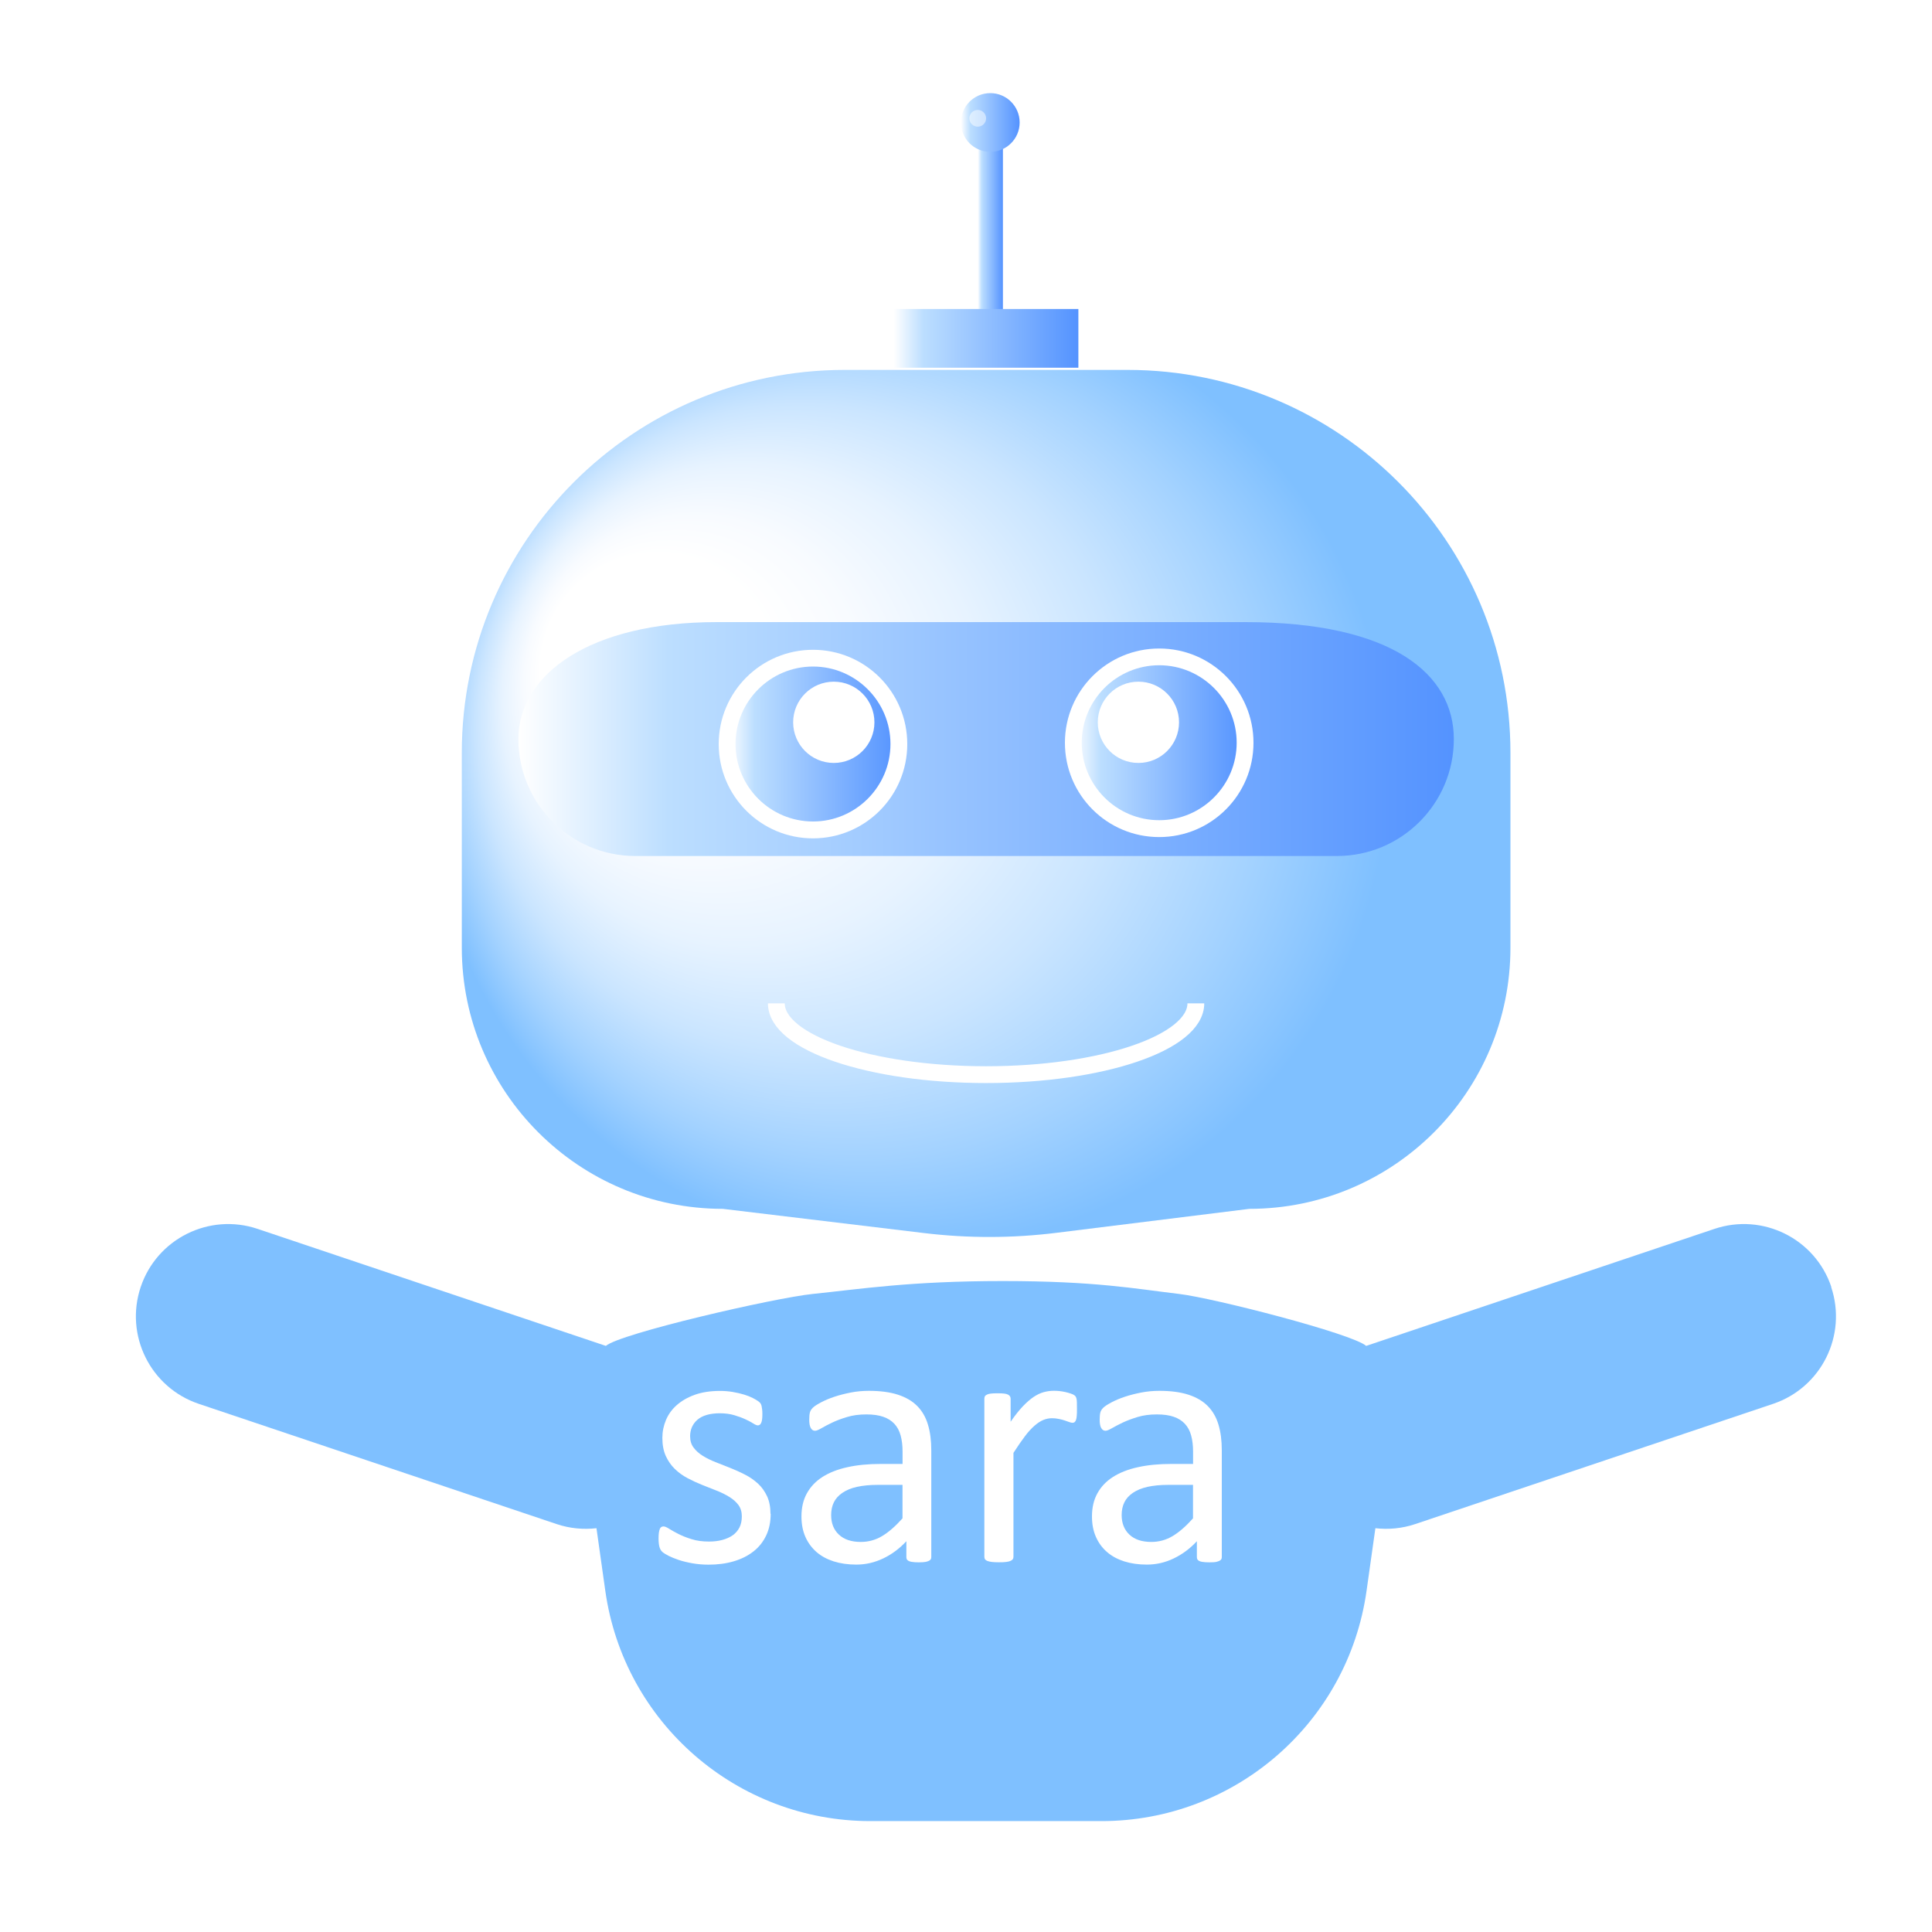 <?xml version="1.0" encoding="UTF-8"?><svg id="a" xmlns="http://www.w3.org/2000/svg" xmlns:xlink="http://www.w3.org/1999/xlink" viewBox="0 0 300 300"><defs><style>.p{opacity:.5;}.q{fill:url(#e);}.q,.r,.s,.t,.u,.v,.w,.x,.y{stroke-width:0px;}.r{fill:url(#g);}.s{fill:url(#i);}.t{fill:url(#h);}.u{fill:#fff;}.z{filter:url(#n);}.v{fill:url(#k);filter:url(#l);}.w{fill:url(#j);}.x{fill:url(#d);}.aa{filter:url(#b);}.y{fill:url(#f);}.ab{fill:none;stroke:#fff;stroke-miterlimit:10;stroke-width:2.61px;}</style><filter id="b" filterUnits="userSpaceOnUse"><feOffset dx="9.12" dy="9.12"/><feGaussianBlur result="c" stdDeviation="6.51"/><feFlood flood-color="#0455b7" flood-opacity=".75"/><feComposite in2="c" operator="in"/><feComposite in="SourceGraphic"/></filter><linearGradient id="d" x1="142.7" y1="27.48" x2="146.61" y2="27.48" gradientUnits="userSpaceOnUse"><stop offset="0" stop-color="#fff"/><stop offset=".16" stop-color="#bcdeff"/><stop offset="1" stop-color="#5493ff"/></linearGradient><linearGradient id="e" x1="140.09" y1="9.9" x2="149.21" y2="9.9" xlink:href="#d"/><radialGradient id="f" cx="131.91" cy="110.41" fx="80.39" fy="89.95" r="74.63" gradientUnits="userSpaceOnUse"><stop offset=".24" stop-color="#fff"/><stop offset=".35" stop-color="#f8fbff"/><stop offset=".5" stop-color="#e7f3ff"/><stop offset=".67" stop-color="#cae5ff"/><stop offset=".85" stop-color="#a3d2ff"/><stop offset="1" stop-color="#7fc0ff"/></radialGradient><linearGradient id="g" x1="71.38" y1="105.64" x2="216.62" y2="105.64" gradientUnits="userSpaceOnUse"><stop offset="0" stop-color="#fff"/><stop offset=".16" stop-color="#bcdeff"/><stop offset="1" stop-color="#5493ff"/></linearGradient><linearGradient id="h" x1="103.79" y1="106.41" x2="130.46" y2="106.41" xlink:href="#d"/><linearGradient id="i" x1="157.54" y1="106.21" x2="184.21" y2="106.21" xlink:href="#d"/><linearGradient id="j" x1="129.67" y1="43.42" x2="158.33" y2="43.42" xlink:href="#d"/><radialGradient id="k" cx="71.16" cy="207.9" fx="-27.77" fy="207.9" r="98.93" gradientUnits="userSpaceOnUse"><stop offset=".15" stop-color="#fff"/><stop offset=".87" stop-color="#7fc0ff"/></radialGradient><filter id="l" filterUnits="userSpaceOnUse"><feOffset dx="9.12" dy="9.12"/><feGaussianBlur result="m" stdDeviation="6.51"/><feFlood flood-color="#0455b7" flood-opacity=".75"/><feComposite in2="m" operator="in"/><feComposite in="SourceGraphic"/></filter><filter id="n" filterUnits="userSpaceOnUse"><feOffset dx="2" dy="2"/><feGaussianBlur result="o" stdDeviation="2"/><feFlood flood-color="#0455b7" flood-opacity=".8"/><feComposite in2="o" operator="in"/><feComposite in="SourceGraphic"/></filter></defs><g class="aa"><rect class="x" x="142.7" y="13.16" width="3.91" height="28.66"/><circle class="q" cx="144.65" cy="9.9" r="4.56"/><path class="y" d="M184.87,178.59l-29.94,3.72c-6.82.85-13.72.86-20.55.04l-31.24-3.76c-22.39,0-40.55-18.15-40.55-40.55v-30.27c0-32.83,26.62-59.45,59.45-59.45h43.93c32.83,0,59.45,26.62,59.45,59.45v30.27c0,22.39-18.15,40.55-40.55,40.55Z"/><path class="r" d="M198.47,123.8h-108.93c-10.03,0-18.16-8.13-18.16-18.16h0c0-10.03,11.05-18.16,30.79-18.16h82.1c22.89,0,32.36,8.13,32.36,18.16h0c0,10.03-8.13,18.16-18.16,18.16Z"/><path class="t" d="M117.12,119.75c-7.35,0-13.33-5.98-13.33-13.33s5.98-13.33,13.33-13.33,13.33,5.98,13.33,13.33-5.98,13.33-13.33,13.33Z"/><path class="u" d="M117.12,94.38c6.63,0,12.03,5.4,12.03,12.03s-5.4,12.03-12.03,12.03-12.03-5.4-12.03-12.03,5.4-12.03,12.03-12.03M117.12,91.78c-8.08,0-14.64,6.55-14.64,14.64s6.55,14.64,14.64,14.64,14.64-6.55,14.64-14.64-6.55-14.64-14.64-14.64h0Z"/><path class="s" d="M170.88,119.55c-7.35,0-13.33-5.98-13.33-13.33s5.98-13.33,13.33-13.33,13.33,5.98,13.33,13.33-5.98,13.33-13.33,13.33Z"/><path class="u" d="M170.88,94.18c6.63,0,12.03,5.4,12.03,12.03s-5.4,12.03-12.03,12.03-12.03-5.4-12.03-12.03,5.4-12.03,12.03-12.03M170.88,91.58c-8.08,0-14.64,6.55-14.64,14.64s6.55,14.64,14.64,14.64,14.64-6.55,14.64-14.64-6.55-14.64-14.64-14.64h0Z"/><circle class="u" cx="120.35" cy="103.04" r="6.31"/><circle class="u" cx="167.65" cy="103.04" r="6.31"/><rect class="w" x="129.67" y="38.86" width="28.66" height="9.12"/><g class="p"><circle class="u" cx="142.7" cy="9.25" r="1.3"/></g><path class="ab" d="M176.57,146.68c0,6.12-14.58,11.07-32.57,11.07s-32.57-4.96-32.57-11.07"/></g><path class="v" d="M275.25,190.72c-2.52-7.5-10.64-11.54-18.15-9.02l-54.08,18.17c-2.16-1.9-23.71-7.44-29.07-8.07-6.79-.8-12.96-2-27.36-2s-22.15,1.25-29.48,2c-6.11.63-29.99,6.16-32.15,8.07l-54.08-18.17c-7.5-2.52-15.63,1.52-18.15,9.02s1.52,15.63,9.02,18.15l55.57,18.67c2.06.69,4.16.87,6.18.64l1.37,9.71c2.89,20.52,20.45,35.77,41.17,35.77h35.87c20.72,0,38.28-15.25,41.17-35.77l1.37-9.71c2.02.23,4.13.05,6.18-.64l55.57-18.67c7.5-2.52,11.54-10.64,9.02-18.15Z"/><g class="z"><path class="u" d="M117.67,233.07c0,1.26-.23,2.37-.7,3.36s-1.12,1.81-1.98,2.48c-.85.67-1.87,1.18-3.06,1.53s-2.48.52-3.9.52c-.87,0-1.71-.07-2.5-.21-.79-.14-1.5-.31-2.13-.52s-1.16-.43-1.6-.65c-.44-.23-.76-.43-.96-.61-.2-.18-.35-.44-.44-.76-.09-.33-.14-.77-.14-1.34,0-.34.02-.64.05-.87.04-.24.08-.43.14-.57.05-.15.13-.25.23-.31s.21-.1.34-.1c.2,0,.5.12.89.37.39.25.87.51,1.45.81.57.29,1.25.56,2.03.8.78.25,1.68.37,2.7.37.76,0,1.46-.08,2.07-.25.62-.16,1.16-.41,1.61-.72.45-.32.8-.72,1.05-1.21s.37-1.07.37-1.75-.18-1.27-.53-1.75c-.35-.47-.82-.89-1.41-1.25-.58-.36-1.24-.69-1.96-.97-.73-.28-1.48-.58-2.25-.89-.77-.31-1.53-.66-2.27-1.05-.74-.39-1.4-.87-1.98-1.43-.58-.56-1.05-1.24-1.41-2.02-.35-.78-.53-1.72-.53-2.81,0-.96.19-1.89.56-2.77.37-.88.93-1.66,1.68-2.32s1.68-1.2,2.8-1.6c1.12-.4,2.42-.6,3.92-.6.65,0,1.31.05,1.96.16.65.11,1.25.25,1.77.41.53.16.98.34,1.35.53.37.19.65.36.85.5s.32.27.38.38c.06.11.11.23.14.37.03.14.05.3.08.5s.04.45.04.74c0,.31-.01.58-.04.8-.03.23-.07.41-.14.56-.06.15-.14.25-.23.31-.09.06-.19.09-.3.09-.16,0-.4-.1-.71-.3s-.71-.41-1.2-.64c-.49-.23-1.07-.44-1.73-.64s-1.42-.3-2.28-.3c-.76,0-1.44.09-2.02.26-.58.17-1.06.42-1.43.74-.37.32-.65.7-.85,1.13-.19.44-.29.91-.29,1.42,0,.71.18,1.31.55,1.79.36.48.84.91,1.42,1.27.58.36,1.25.69,1.99.98s1.51.59,2.28.9c.77.31,1.54.65,2.29,1.04.75.38,1.42.85,2.01,1.39s1.05,1.2,1.41,1.96c.35.76.53,1.67.53,2.73Z"/><path class="u" d="M142.61,239.78c0,.22-.07.38-.22.49-.15.11-.35.19-.6.25-.25.05-.63.08-1.12.08s-.85-.03-1.13-.08-.49-.14-.61-.25c-.13-.11-.19-.27-.19-.49v-2.46c-1.07,1.15-2.27,2.04-3.59,2.67s-2.71.96-4.19.96c-1.29,0-2.46-.17-3.51-.5-1.05-.34-1.94-.82-2.67-1.46s-1.31-1.42-1.72-2.35-.61-1.98-.61-3.17c0-1.38.28-2.58.85-3.6s1.37-1.87,2.43-2.54,2.35-1.18,3.88-1.51c1.53-.34,3.25-.5,5.16-.5h3.38v-1.91c0-.95-.1-1.78-.3-2.51s-.52-1.33-.97-1.81c-.45-.48-1.02-.85-1.73-1.09-.71-.25-1.58-.37-2.62-.37-1.11,0-2.11.13-2.99.4-.88.26-1.66.56-2.32.87-.66.32-1.22.61-1.66.87-.45.26-.78.4-1,.4-.15,0-.27-.04-.38-.11-.11-.07-.21-.18-.29-.33-.08-.15-.14-.33-.18-.56-.04-.23-.05-.48-.05-.75,0-.45.03-.81.1-1.08.06-.26.22-.51.46-.75s.67-.51,1.27-.83c.6-.32,1.29-.61,2.07-.87.78-.26,1.64-.48,2.56-.66s1.86-.26,2.81-.26c1.76,0,3.27.2,4.5.6,1.24.4,2.24.99,3,1.76s1.32,1.73,1.66,2.88c.35,1.15.52,2.48.52,4.01v16.56ZM138.13,228.57h-3.85c-1.24,0-2.31.11-3.22.31s-1.66.52-2.26.93c-.6.41-1.04.9-1.32,1.47-.28.57-.42,1.23-.42,1.98,0,1.27.4,2.29,1.21,3.04.81.76,1.94,1.13,3.4,1.13,1.18,0,2.28-.3,3.29-.9s2.07-1.52,3.18-2.76v-5.21Z"/><path class="u" d="M165.23,216.81c0,.4,0,.74-.03,1.01-.02.27-.05.49-.11.64-.05.16-.12.27-.21.35-.08.08-.2.12-.34.12s-.32-.04-.53-.12c-.21-.08-.45-.16-.71-.25s-.56-.16-.89-.23c-.33-.07-.68-.11-1.06-.11-.46,0-.9.09-1.34.27-.44.18-.9.48-1.38.9-.48.42-.99.97-1.51,1.67s-1.11,1.54-1.75,2.54v16.15c0,.15-.04.27-.11.37-.07.1-.19.19-.36.26s-.39.13-.68.16c-.29.04-.66.05-1.12.05s-.8-.02-1.09-.05c-.29-.04-.52-.09-.7-.16-.17-.07-.29-.16-.36-.26-.06-.1-.1-.22-.1-.37v-24.56c0-.15.03-.27.08-.37.05-.1.16-.19.33-.27s.37-.14.63-.16c.26-.03.59-.04,1.01-.04s.73.01,1,.04c.26.03.47.08.62.16.14.08.25.17.31.27.06.1.1.22.1.37v3.58c.67-.98,1.31-1.78,1.9-2.4.59-.62,1.15-1.1,1.68-1.46.53-.35,1.05-.6,1.57-.74s1.04-.21,1.57-.21c.24,0,.51.01.81.04.3.03.61.08.94.15.33.07.62.16.89.25s.45.18.56.27.18.18.22.26c.04.08.07.19.1.31s.04.31.05.56c0,.25.01.58.01,1Z"/><path class="u" d="M187.72,239.78c0,.22-.07.38-.22.49-.15.11-.35.19-.6.25s-.63.08-1.12.08-.85-.03-1.13-.08c-.28-.05-.49-.14-.61-.25-.13-.11-.19-.27-.19-.49v-2.46c-1.07,1.15-2.27,2.04-3.59,2.67-1.32.64-2.72.96-4.19.96-1.29,0-2.46-.17-3.51-.5-1.05-.34-1.94-.82-2.67-1.46-.74-.64-1.31-1.42-1.72-2.35-.41-.93-.61-1.98-.61-3.17,0-1.38.28-2.58.85-3.6.56-1.02,1.37-1.87,2.43-2.54,1.05-.67,2.35-1.18,3.88-1.51,1.53-.34,3.25-.5,5.16-.5h3.38v-1.91c0-.95-.1-1.78-.3-2.51s-.52-1.33-.97-1.81c-.45-.48-1.02-.85-1.73-1.09-.71-.25-1.58-.37-2.62-.37-1.11,0-2.11.13-2.99.4s-1.66.56-2.32.87c-.66.32-1.22.61-1.67.87-.45.26-.78.4-1,.4-.15,0-.27-.04-.38-.11-.11-.07-.2-.18-.29-.33s-.14-.33-.18-.56-.05-.48-.05-.75c0-.45.03-.81.1-1.08.06-.26.22-.51.46-.75.25-.24.67-.51,1.27-.83.6-.32,1.29-.61,2.07-.87s1.64-.48,2.57-.66,1.86-.26,2.81-.26c1.76,0,3.27.2,4.5.6,1.24.4,2.24.99,3,1.76.76.77,1.32,1.73,1.66,2.88.35,1.15.52,2.48.52,4.01v16.56ZM183.24,228.57h-3.85c-1.24,0-2.31.11-3.22.31-.91.21-1.66.52-2.26.93s-1.04.9-1.32,1.47-.42,1.23-.42,1.98c0,1.27.41,2.29,1.21,3.04.81.76,1.94,1.13,3.4,1.13,1.18,0,2.28-.3,3.29-.9s2.07-1.52,3.18-2.76v-5.21Z"/></g></svg>